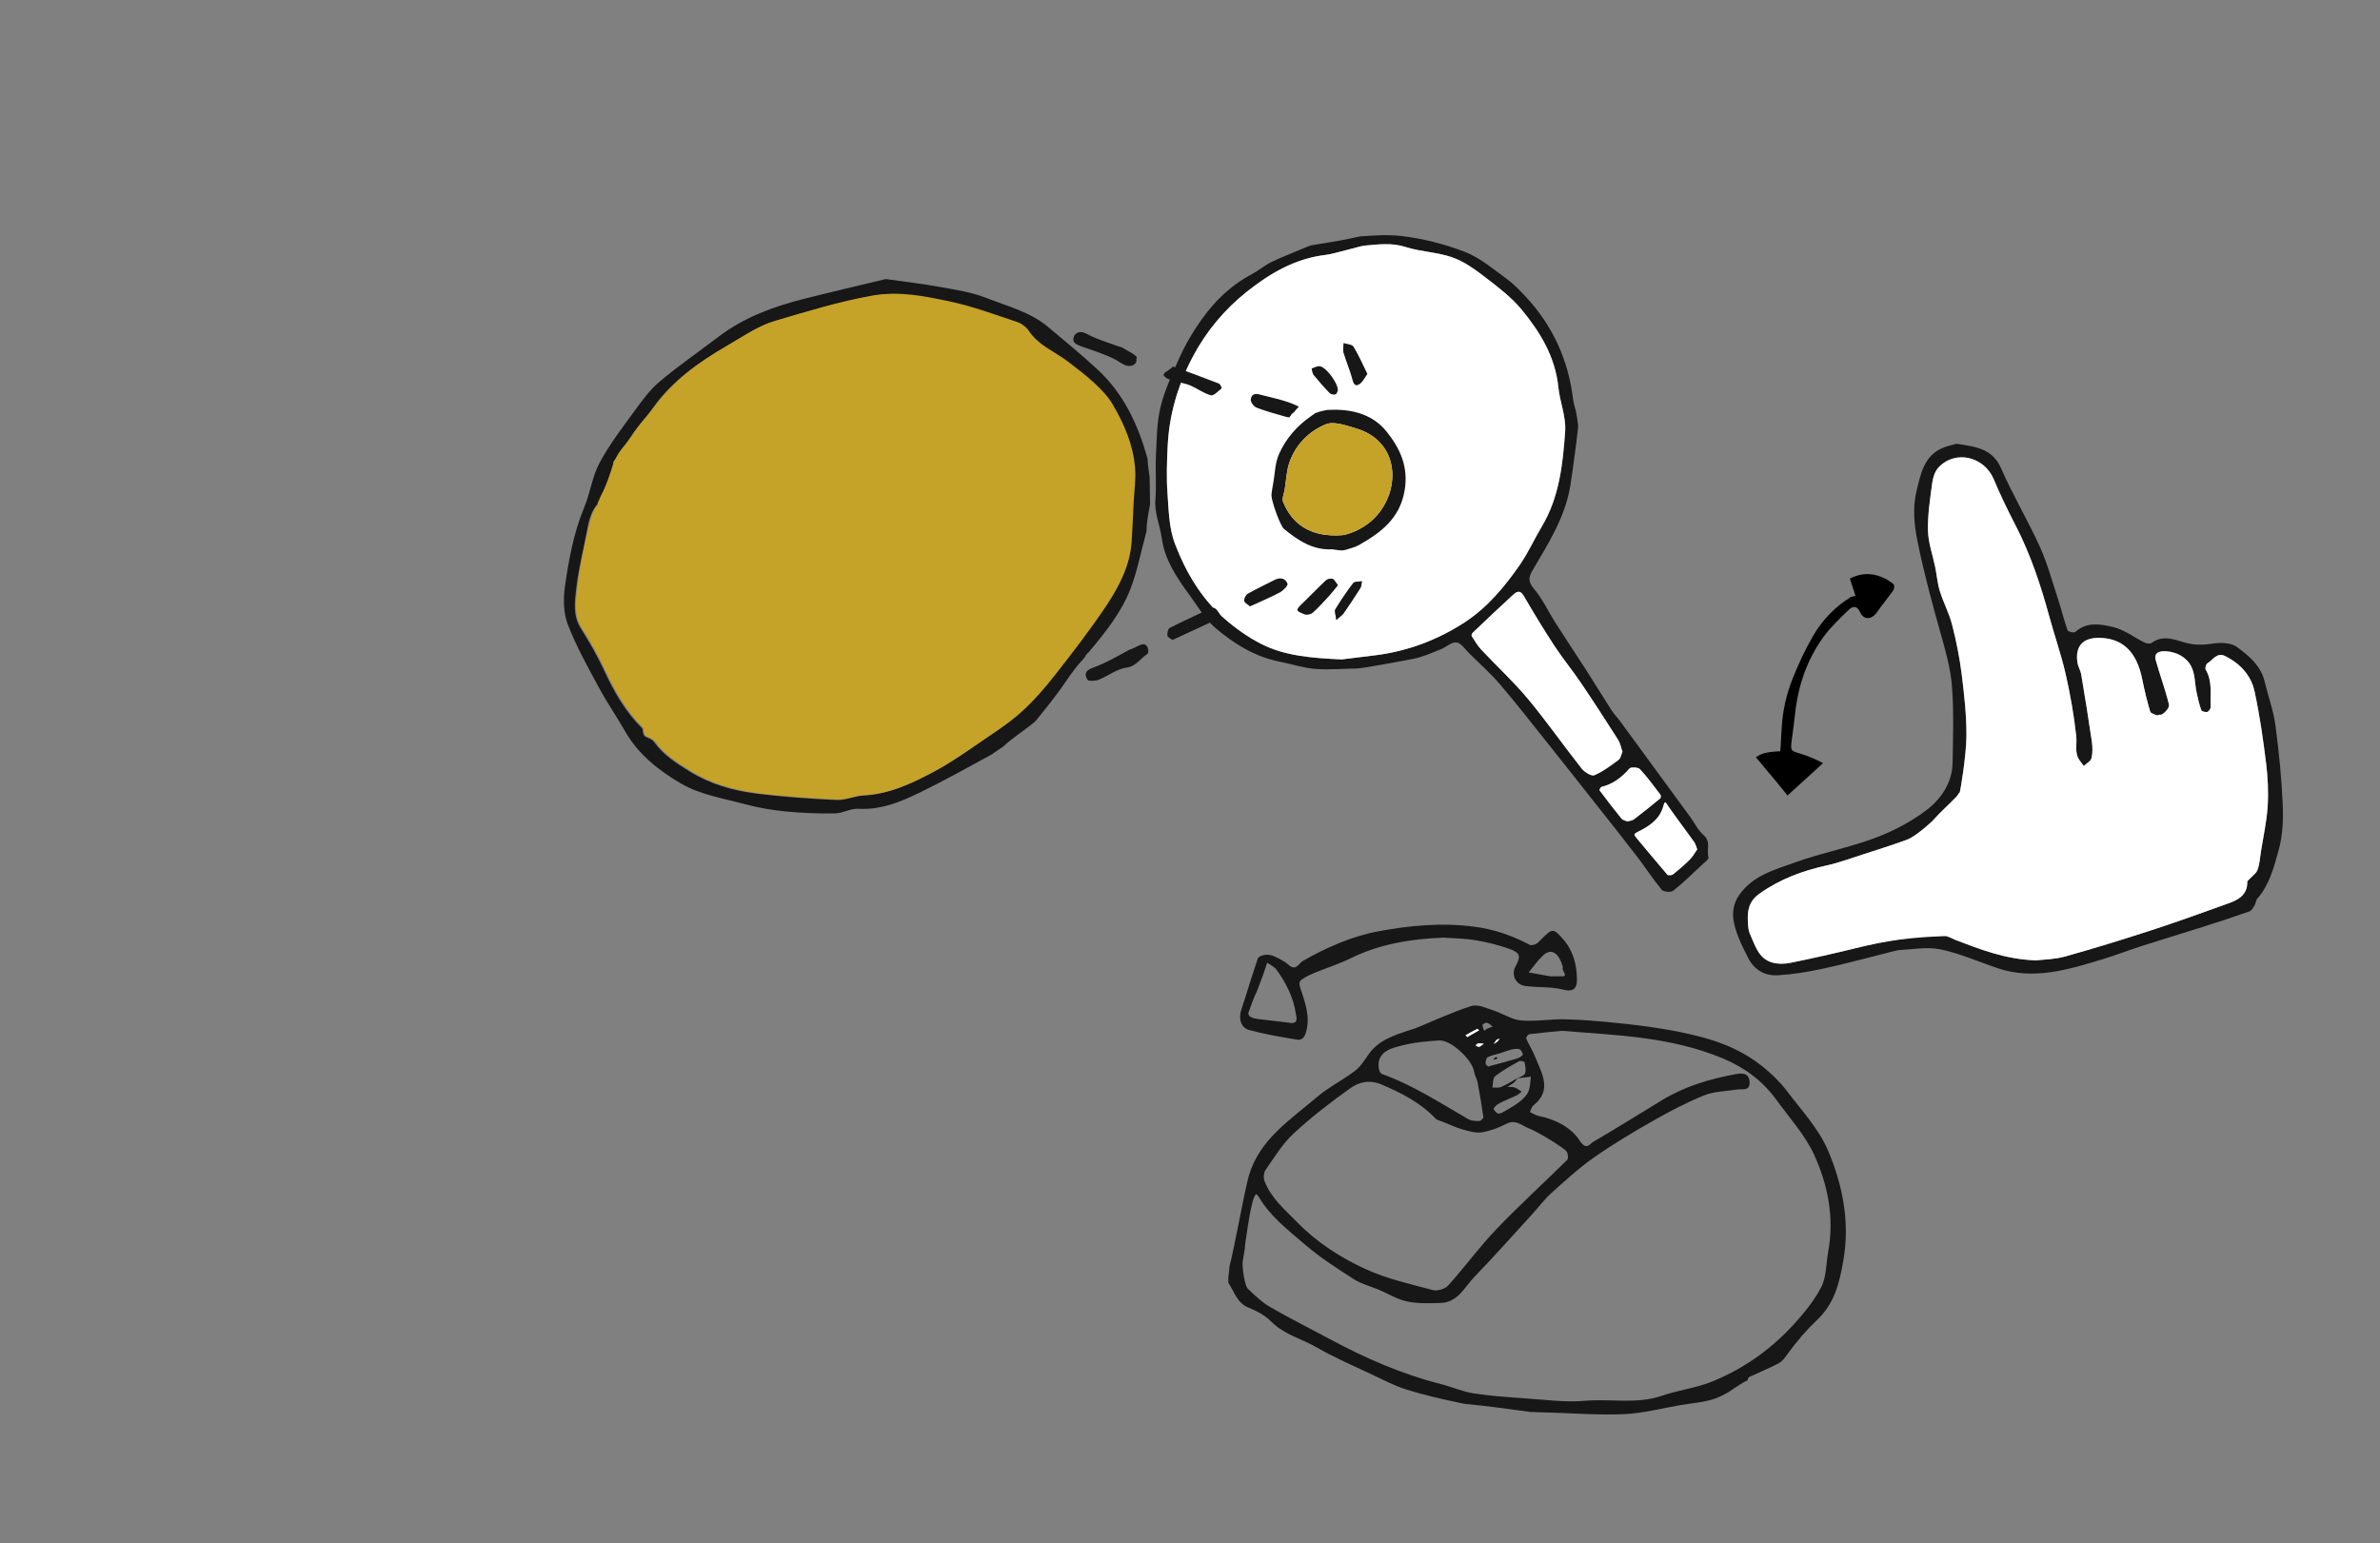 <?xml version="1.0" encoding="UTF-8" standalone="no"?>
<!-- Created with Inkscape (http://www.inkscape.org/) -->

<svg
   version="1.1"
   id="svg2"
   width="596.64"
   height="386.88"
   viewBox="0 0 596.64 386.88"
   sodipodi:docname="zoom out reworked colored.ai"
   xmlns:inkscape="http://www.inkscape.org/namespaces/inkscape"
   xmlns:sodipodi="http://sodipodi.sourceforge.net/DTD/sodipodi-0.dtd"
   xmlns="http://www.w3.org/2000/svg"
   xmlns:svg="http://www.w3.org/2000/svg">
  <rect x="0" y="0" width="596.64" height="386.88" fill="#808080" stroke="none"/>
  <defs
     id="defs6">
    <clipPath
       clipPathUnits="userSpaceOnUse"
       id="clipPath16">
      <path
         d="M 0,0 H 447.48 V 290.16 H 0 Z"
         id="path14" />
    </clipPath>
    <clipPath
       clipPathUnits="userSpaceOnUse"
       id="clipPath156">
      <path
         d="M 0,290.16 H 447.48 V 0 H 0 Z"
         id="path154" />
    </clipPath>
  </defs>
  <sodipodi:namedview
     id="namedview4"
     pagecolor="#ffffff"
     bordercolor="#000000"
     borderopacity="0.25"
     inkscape:showpageshadow="2"
     inkscape:pageopacity="0.0"
     inkscape:pagecheckerboard="0"
     inkscape:deskcolor="#d1d1d1" />
  <g
     id="g8"
     inkscape:groupmode="layer"
     inkscape:label="zoom out reworked colored"
     transform="matrix(1.333,0,0,-1.333,0,386.88)">
    <g
       id="g10">
      <g
         id="g12"
         clip-path="url(#clipPath16)">
        <g
           id="g18"
           transform="translate(343.817,54.789)">
          <path
             d="m 0,0 c -0.407,-2.233 -0.313,-4.719 -1.31,-6.643 -1.389,-2.682 -3.403,-5.115 -5.479,-7.349 -4.265,-4.59 -9.369,-8.14 -15.182,-10.469 -2.965,-1.188 -6.246,-1.565 -9.279,-2.614 -4.774,-1.65 -9.683,-0.525 -14.515,-0.953 -3.675,-0.325 -7.435,0.202 -11.15,0.455 -3.28,0.224 -6.573,0.45 -9.817,0.95 -2.052,0.317 -4.008,1.206 -6.037,1.72 -7.387,1.87 -14.299,4.896 -20.984,8.494 -3.729,2.007 -7.525,3.895 -11.187,6.016 -1.547,0.897 -2.9,2.181 -4.199,3.436 -0.656,0.634 -1.096,4.292 -0.978,5.086 0.095,0.644 0.392,2.287 0.401,2.469 0.049,0.998 0.239,1.98 0.388,2.966 0.015,0.129 0.641,4.73 1.307,6.583 0.091,0.255 0.279,0.475 0.422,0.711 0.156,-0.149 0.357,-0.271 0.461,-0.45 2.158,-3.73 5.554,-6.31 8.718,-9.033 2.849,-2.451 6.061,-4.504 9.236,-6.541 1.404,-0.901 3.118,-1.314 4.68,-1.973 1.768,-0.746 3.461,-1.818 5.3,-2.201 2.044,-0.426 4.221,-0.354 6.333,-0.286 3.247,0.105 4.5,3.014 6.369,4.945 3.733,3.858 7.295,7.881 10.919,11.844 1.175,1.286 2.218,2.716 3.507,3.873 2.577,2.312 5.144,4.677 7.968,6.662 3.541,2.488 7.274,4.722 11.038,6.866 3.151,1.794 6.385,3.501 9.741,4.855 1.918,0.774 4.151,0.769 6.244,1.106 0.963,0.156 2.381,-0.366 2.303,1.397 -0.08,1.833 -1.555,1.686 -2.66,1.481 -4.856,-0.904 -9.561,-2.298 -13.825,-4.895 -4.321,-2.633 -8.61,-5.32 -12.983,-7.862 -0.562,-0.326 -1.215,-1.688 -2.477,0.255 -1.602,2.464 -4.568,4.03 -7.728,4.645 -0.574,0.111 -1.097,0.484 -1.644,0.737 0.202,0.407 0.3,0.945 0.621,1.201 3.659,2.917 1.615,6.065 0.38,9.15 -0.48,1.199 -1.191,2.305 -1.705,3.493 -0.07,0.161 0.364,0.771 0.61,0.802 2.236,0.277 4.481,0.472 6.14,0.634 5.324,-0.453 10.063,-0.691 14.754,-1.301 5.321,-0.692 10.547,-1.809 15.56,-3.923 4.079,-1.721 7.419,-4.214 9.989,-7.751 2.459,-3.384 5.375,-6.583 7.095,-10.322 C -0.031,12.562 1.164,6.386 0,0 m -105.819,15.371 c 1.635,2.353 3.153,4.892 5.224,6.814 3.35,3.11 6.998,5.933 10.728,8.584 1.648,1.172 3.638,1.652 5.926,0.673 3.735,-1.599 7.249,-3.398 10.09,-6.366 0.33,-0.346 0.926,-0.447 1.407,-0.639 1.241,-0.496 2.459,-1.079 3.739,-1.439 1.169,-0.328 2.456,-0.713 3.603,-0.528 1.583,0.256 3.161,0.871 4.598,1.61 1.742,0.896 2.908,-0.366 4.228,-0.876 1.802,-0.698 6.609,-3.655 7.098,-4.361 0.262,-0.379 0.339,-1.306 0.081,-1.562 -4.422,-4.381 -9.04,-8.571 -13.34,-13.066 -3.193,-3.336 -5.927,-7.108 -9.021,-10.545 -0.59,-0.654 -2.029,-1.101 -2.872,-0.876 -4.277,1.141 -8.68,2.116 -12.67,3.95 -4.702,2.161 -9.137,5.002 -12.817,8.768 -2.313,2.367 -4.927,4.537 -6.17,7.739 -0.237,0.609 -0.189,1.607 0.168,2.12 m 21.335,20.545 c 0.591,2.009 2.506,2.397 4.055,2.815 2.347,0.632 4.829,0.869 7.269,1.019 2.231,0.137 6.208,-3.622 6.575,-5.871 0.117,-0.716 0.532,-1.381 0.667,-2.096 0.407,-2.139 0.769,-4.288 1.067,-6.445 0.03,-0.221 -0.488,-0.733 -0.757,-0.737 -0.692,-0.008 -1.493,0.009 -2.064,0.339 -5.283,3.049 -10.404,6.402 -16.194,8.482 -0.89,0.319 -0.698,2.224 -0.618,2.494 m 18.491,6.016 c 0.056,0.029 0.23,-0.172 0.349,-0.266 -0.724,-0.419 -1.448,-0.837 -2.231,-1.289 -0.151,0.171 -0.237,0.268 -0.323,0.365 0.732,0.402 1.46,0.812 2.205,1.19 m 1.24,-2.795 c -0.439,-0.301 -0.656,-0.545 -0.911,-0.594 -0.197,-0.038 -0.441,0.17 -0.663,0.269 0.166,0.132 0.317,0.34 0.502,0.379 0.262,0.053 0.549,-0.019 1.072,-0.054 m 0.585,3.929 c 0.394,-0.103 0.723,-0.451 1.08,-0.695 -0.352,-0.139 -0.705,-0.278 -1.058,-0.417 l -0.546,-0.384 c -0.119,0.37 -0.352,0.754 -0.31,1.104 0.021,0.175 0.59,0.456 0.834,0.392 m 2.424,-5.735 c 0.769,0.239 1.52,0.548 2.302,0.731 0.469,0.11 1.046,0.182 1.453,0 0.298,-0.134 0.647,-0.926 0.543,-1.044 -0.309,-0.35 -0.807,-0.592 -1.275,-0.731 -1.658,-0.492 -3.333,-0.924 -5.206,-1.435 -0.111,0.105 -0.515,0.316 -0.509,0.515 0.012,0.428 0.114,1.082 0.396,1.229 0.701,0.368 1.526,0.495 2.296,0.735 m -0.648,2.505 c 0.144,0.146 0.403,0.179 0.61,0.263 -0.143,-0.19 -0.261,-0.408 -0.436,-0.563 -0.201,-0.177 -0.44,-0.311 -0.667,-0.458 0.157,0.255 0.284,0.547 0.493,0.758 m 3.439,-8.946 c -0.417,0.146 -0.904,0.093 -1.36,0.129 0.425,0.28 0.875,0.529 1.265,0.851 0.249,0.205 0.424,0.501 0.625,0.765 0.836,0.096 1.675,0.195 2.514,0.294 -0.142,-0.944 -0.108,-1.964 -0.476,-2.81 -0.327,-0.752 -1.024,-1.405 -1.692,-1.932 -0.863,-0.682 -1.847,-1.216 -2.803,-1.77 -0.371,-0.215 -0.865,-0.504 -1.205,-0.409 -0.355,0.098 -0.899,0.771 -0.822,0.925 0.209,0.419 0.654,0.789 1.091,1.012 1.033,0.53 2.126,0.944 3.174,1.448 0.365,0.176 0.669,0.479 1.001,0.725 -0.435,0.265 -0.842,0.608 -1.312,0.772 m 1.857,4.765 c 0.138,-0.698 0.299,-1.494 0.077,-2.124 -0.144,-0.408 -0.898,-0.6 -1.395,-0.883 0.009,0.011 0.017,0.024 0.026,0.035 -1.025,-0.567 -2.021,-1.203 -3.089,-1.672 -0.483,-0.212 -1.111,-0.093 -1.674,-0.124 0.151,0.728 0.051,1.772 0.498,2.124 1.381,1.09 2.952,1.946 4.494,2.815 0.258,0.145 1.036,-0.038 1.063,-0.171 M -0.014,19.004 c -1.743,4.125 -5.022,7.631 -7.791,11.279 -1.288,1.698 -2.88,3.22 -4.542,4.566 -3.344,2.711 -7.245,4.414 -11.384,5.511 -2.483,0.658 -5.014,1.176 -7.551,1.59 -2.919,0.477 -5.862,0.835 -8.807,1.122 -3.142,0.307 -6.295,0.591 -9.448,0.659 -2.75,0.059 -5.532,-0.466 -8.253,-0.219 -1.765,0.16 -3.421,1.323 -5.174,1.887 -1.352,0.434 -2.96,1.205 -4.138,0.831 -3.592,-1.141 -7.03,-2.767 -10.532,-4.195 -0.366,-0.149 -0.761,-0.226 -1.136,-0.354 -2.846,-0.973 -5.745,-1.837 -7.621,-4.487 -0.783,-1.107 -1.524,-2.342 -2.572,-3.142 -2.323,-1.774 -5.011,-3.096 -7.222,-4.986 -4.984,-4.258 -10.735,-7.901 -12.769,-14.756 -0.779,-2.626 -2.795,-13.99 -3.623,-16.964 -0.024,-0.301 -0.046,-0.602 -0.08,-0.901 -0.044,-0.378 -0.099,-0.755 -0.149,-1.132 -0.007,-0.055 -0.012,-0.091 -0.017,-0.116 10e-4,-0.025 10e-4,-0.045 10e-4,-0.085 -0.004,-0.326 0.006,-0.649 0.019,-0.971 1.136,-1.644 1.609,-3.797 3.828,-4.665 1.535,-0.6 3.107,-1.47 4.251,-2.625 2.415,-2.438 5.7,-3.197 8.518,-4.829 3.316,-1.92 6.868,-3.437 10.342,-5.078 2.146,-1.014 4.271,-2.141 6.521,-2.848 3.18,-0.999 6.448,-1.749 9.713,-2.441 0.457,-0.097 0.917,-0.183 1.374,-0.278 4.103,-0.355 8.193,-0.964 12.27,-1.508 1.047,-0.03 2.094,-0.064 3.141,-0.094 4.825,-0.135 9.661,-0.526 14.47,-0.313 3.551,0.157 7.068,1.096 10.597,1.702 2.229,0.383 4.563,0.5 6.649,1.277 0.917,0.341 1.787,0.81 2.64,1.322 0.033,0.027 0.057,0.064 0.093,0.087 1.061,0.674 2.093,1.436 3.226,1.987 0.088,0.211 0.129,0.517 0.282,0.589 1.813,0.859 3.676,1.618 5.458,2.536 0.887,0.457 1.427,1.316 2.041,2.155 1.591,2.176 3.379,4.253 5.339,6.104 3.287,3.106 4.202,7.055 4.924,11.288 C 4.1,5.696 2.701,12.575 -0.014,19.004"
             style="fill:#171717;fill-opacity:1;fill-rule:nonzero;stroke:none"
             id="path20" />
        </g>
        <g
           id="g22"
           transform="translate(280.931,93.867)">
          <path
             d="M 0,0 C -0.02,-0.013 -0.04,-0.025 -0.06,-0.038 L -0.064,0.029 Z"
             style="fill:#171717;fill-opacity:1;fill-rule:nonzero;stroke:none"
             id="path24" />
        </g>
        <g
           id="g26"
           transform="translate(382.943,109.595)">
          <path
             d="m 0,0 c 1.354,0.17 3.459,0.18 5.414,0.726 5.473,1.529 10.908,3.205 16.311,4.964 4.842,1.577 9.633,3.312 14.424,5.038 1.872,0.674 3.576,1.598 3.537,4.024 -0.003,0.189 0.284,0.389 0.448,0.572 0.51,0.567 1.251,1.047 1.487,1.709 0.385,1.082 0.454,2.278 0.636,3.429 0.447,2.835 1.085,5.66 1.263,8.513 0.168,2.701 0.036,5.455 -0.298,8.144 -0.563,4.522 -1.203,9.052 -2.173,13.501 -0.652,2.994 -2.697,5.209 -5.492,6.608 C 33.975,58.02 33.236,56.51 32.2,55.893 31.929,55.732 31.709,54.957 31.861,54.7 c 1.327,-2.237 0.838,-4.692 0.931,-7.068 0.011,-0.308 -0.357,-0.824 -0.64,-0.9 -0.335,-0.089 -1.032,0.104 -1.115,0.337 -0.385,1.084 -0.651,2.216 -0.886,3.347 -0.339,1.632 -0.271,3.455 -1.003,4.874 -0.916,1.774 -2.791,2.754 -4.85,2.857 -0.929,0.047 -2.243,-0.169 -1.83,-1.663 0.772,-2.797 1.803,-5.526 2.487,-8.342 0.186,-0.762 -0.486,-1.732 -0.764,-2.607 -0.293,0.233 -0.563,0.512 -0.889,0.678 -0.143,0.072 -0.444,-0.185 -0.603,-0.12 -0.459,0.187 -1.174,0.377 -1.273,0.716 -0.583,1.993 -1.087,4.015 -1.491,6.052 -1.078,5.429 -3.899,7.75 -8.107,7.803 C 8.75,60.703 7.291,59.072 7.744,56.045 7.861,55.26 8.33,54.53 8.461,53.745 9.16,49.588 9.836,45.425 10.442,41.253 10.595,40.202 10.634,39.069 10.394,38.053 10.257,37.475 9.448,37.057 8.941,36.567 8.707,36.883 8.48,37.205 8.237,37.515 7.115,38.947 7.696,40.594 7.526,42.167 7.101,46.104 6.403,50.031 5.522,53.896 4.694,57.524 3.445,61.054 2.464,64.65 c -1.61,5.9 -3.518,11.679 -6.336,17.137 -1.47,2.849 -2.877,5.74 -4.114,8.695 -1.817,4.339 -7.303,5.6 -10.424,2.194 -0.661,-0.721 -1.023,-1.884 -1.156,-2.892 -0.392,-2.973 -0.869,-5.976 -0.795,-8.955 0.057,-2.315 0.903,-4.607 1.371,-6.915 0.302,-1.49 0.413,-3.033 0.862,-4.473 0.666,-2.132 1.75,-4.144 2.303,-6.298 0.781,-3.04 1.403,-6.141 1.795,-9.254 0.485,-3.854 0.92,-7.748 0.903,-11.622 -0.016,-3.859 -1.229,-10.987 -1.29,-10.716 -0.194,-0.117 -0.348,-0.496 -0.496,-0.656 -1.482,-1.593 -3.036,-2.891 -4.474,-4.523 -0.084,-0.095 0.127,-0.528 0.291,-0.73 0.079,-0.097 0.369,-0.023 0.564,-0.027 -0.168,-0.226 -0.286,-0.56 -0.51,-0.66 -1.774,-0.795 -3.539,-1.627 -5.364,-2.29 -2.687,-0.976 -5.416,-1.84 -8.138,-2.717 -2.271,-0.731 -4.525,-1.566 -6.847,-2.081 -4.56,-1.012 -8.809,-2.567 -12.669,-5.321 -2.069,-1.477 -2.292,-3.295 -2.16,-5.429 0.043,-0.708 0.072,-1.475 0.36,-2.099 0.981,-2.123 1.57,-4.66 4.201,-5.416 1.067,-0.306 2.33,-0.284 3.432,-0.06 4.092,0.831 8.169,1.745 12.223,2.745 6.176,1.525 10.208,2.143 16.601,2.358 0.423,0.015 2.029,-0.732 2.217,-0.803 C -10.501,2.072 -5.843,0.188 0,0 m -14.997,97.175 c 3.553,-0.567 6.746,-0.844 8.412,-4.672 2.178,-5.004 5.007,-9.721 7.262,-14.694 1.409,-3.108 2.306,-6.452 3.374,-9.709 0.653,-1.991 1.146,-4.036 1.841,-6.01 0.093,-0.265 1.202,-0.533 1.42,-0.336 2.207,2.005 4.859,1.49 7.214,0.925 2.078,-0.499 3.919,-1.955 5.897,-2.922 0.37,-0.181 1.034,-0.236 1.324,-0.023 1.994,1.46 4.037,0.692 5.993,0.106 1.998,-0.598 3.675,-0.538 5.675,-0.229 1.408,0.218 3.283,0.109 4.343,-0.674 2.227,-1.646 4.475,-3.487 5.188,-6.467 0.66,-2.76 1.666,-5.465 2.041,-8.258 0.671,-4.991 1.159,-10.023 1.376,-15.052 0.123,-2.849 -0.037,-5.843 -0.808,-8.562 C 44.672,17.484 43.86,14.2 41.586,11.63 41.308,11.316 41.305,10.773 41.077,10.395 40.813,9.958 40.518,9.371 40.102,9.223 37.285,8.218 34.439,7.288 31.588,6.381 27.717,5.149 23.824,3.985 19.956,2.744 17.465,1.946 15.023,0.989 12.521,0.23 6.012,-1.743 -0.509,-3.775 -7.384,-1.43 c -3.529,1.204 -6.988,2.752 -10.611,3.502 -2.539,0.525 -5.304,-0.005 -7.963,-0.15 -0.332,-0.018 -4.685,-1.184 -5.874,-1.481 -5.529,-1.38 -11.029,-2.886 -16.744,-3.24 -2.522,-0.156 -4.515,1.091 -5.62,3.286 -1.161,2.306 -2.392,4.729 -2.755,7.223 -0.18,1.231 -0.041,2.979 1.067,4.56 2.658,3.794 6.75,4.778 10.569,6.168 4.903,1.784 10.106,2.754 14.987,4.588 3.459,1.3 6.885,3.081 9.798,5.33 2.723,2.103 4.753,5.149 4.806,8.902 0.068,4.773 0.245,9.569 -0.127,14.315 -0.261,3.337 -1.201,6.654 -2.119,9.9 -1.613,5.702 -3.146,11.404 -4.336,17.224 -0.674,3.294 -0.961,6.481 -0.195,9.642 0.799,3.298 1.469,6.905 5.398,8.239 0.752,0.256 1.529,0.435 2.106,0.597"
             style="fill:#171717;fill-opacity:1;fill-rule:nonzero;stroke:none"
             id="path28" />
        </g>
        <g
           id="g30"
           transform="translate(362.905,135.128)">
          <path
             d="m 0,0 c 0.048,-0.048 0.088,-0.088 0.128,-0.128 0.04,0.08 0.094,0.157 0.113,0.241 C 0.247,0.143 0.168,0.192 0.128,0.232 0.085,0.154 0.042,0.075 0,0"
             style="fill:#171717;fill-opacity:1;fill-rule:nonzero;stroke:none"
             id="path32" />
        </g>
        <g
           id="g34"
           transform="translate(317.773,128.536)">
          <path
             d="m 0,0 c -0.979,-0.981 -2.04,-1.888 -3.125,-2.752 -0.242,-0.192 -0.925,-0.249 -1.071,-0.08 -1.973,2.281 -3.876,4.621 -5.822,6.925 -0.502,0.594 -0.57,0.738 0.296,1.164 2.091,1.029 4.082,2.329 4.753,4.792 0.333,1.222 0.45,0.705 0.905,0.052 C -2.46,7.804 -0.767,5.57 0.867,3.293 1.093,2.978 1.175,2.559 1.422,1.943 0.971,1.314 0.571,0.572 0,0 m -11.716,7.197 c -0.374,0.167 -0.872,0.233 -1.103,0.517 -1.423,1.747 -2.794,3.537 -4.144,5.342 -0.059,0.079 0.214,0.595 0.399,0.641 2.163,0.539 3.792,1.797 5.239,3.456 0.279,0.319 1.626,0.241 1.971,-0.128 1.393,-1.491 2.596,-3.161 3.837,-4.788 0.116,-0.152 0.114,-0.597 -0.006,-0.696 -1.636,-1.349 -3.288,-2.679 -4.973,-3.965 -0.306,-0.234 -0.777,-0.249 -1.22,-0.379 m -6.226,8.683 c -0.536,-0.228 -1.85,0.591 -2.383,1.267 -3.424,4.335 -6.589,8.881 -10.121,13.123 -2.706,3.249 -5.85,6.132 -8.75,9.225 -0.71,0.757 -1.244,1.685 -1.811,2.566 -0.078,0.121 0.054,0.49 0.199,0.628 2.481,2.365 4.957,4.735 7.489,7.044 0.627,0.572 1.349,1.189 2.104,-0.107 1.849,-3.173 3.751,-6.32 5.764,-9.391 1.569,-2.394 3.399,-4.615 5.003,-6.987 2.393,-3.538 4.712,-7.128 7.008,-10.73 0.391,-0.614 0.51,-1.4 0.795,-2.221 -0.248,-0.544 -0.342,-1.233 -0.733,-1.521 -1.453,-1.072 -2.925,-2.198 -4.564,-2.896 m -24.409,28.745 c -4.987,-3.236 -10.58,-5.378 -16.577,-6.154 -2.466,-0.319 -4.935,-0.607 -6.538,-0.804 -5.786,0.271 -10.7,0.669 -15.132,2.922 -2.505,1.274 -4.872,2.966 -6.99,4.825 -4.32,3.792 -7.204,8.729 -9.217,13.99 -1.132,2.955 -1.182,6.376 -1.413,9.609 -0.21,2.915 -0.1,5.864 0.04,8.79 0.286,5.953 1.936,11.522 4.73,16.807 2.547,4.818 5.997,8.91 10.182,12.241 4.303,3.425 9.056,6.213 14.746,6.897 1.796,0.216 6.307,1.646 7.446,1.76 2.579,0.259 5.023,0.57 7.615,-0.261 2.868,-0.919 6.024,-0.968 8.852,-1.97 2.235,-0.791 4.284,-2.293 6.198,-3.762 2.399,-1.842 4.874,-3.725 6.783,-6.032 3.505,-4.235 6.337,-8.897 6.922,-14.612 0.285,-2.78 1.468,-5.563 1.28,-8.278 -0.43,-6.185 -1.087,-12.414 -4.401,-17.947 -1.388,-2.317 -2.499,-4.813 -4.021,-7.034 -2.893,-4.222 -6.234,-8.216 -10.505,-10.987 M 2.609,4.629 C 1.55,5.533 0.91,6.92 0.064,8.078 c -4.405,6.027 -8.813,12.051 -13.228,18.07 -0.478,0.651 -1.066,1.227 -1.502,1.904 -1.681,2.616 -3.303,5.269 -4.982,7.886 -1.834,2.858 -3.73,5.675 -5.554,8.539 -1.365,2.143 -2.441,4.516 -4.061,6.436 -1.108,1.312 -1.094,2.143 -0.318,3.467 2.987,5.101 6.221,10.104 7.157,16.12 0.574,3.696 1.539,11.131 1.443,11.152 -0.12,0.823 -0.21,1.651 -0.369,2.466 -0.156,0.8 -0.469,1.576 -0.565,2.381 -0.888,7.425 -3.813,13.912 -8.916,19.385 -1.136,1.218 -2.313,2.446 -3.654,3.415 -2.495,1.805 -4.937,3.909 -7.746,5.001 -3.797,1.475 -7.873,2.51 -11.918,2.994 -2.575,0.308 -5.214,0.135 -7.848,-0.065 -1.175,-0.234 -2.337,-0.528 -3.521,-0.726 -1.459,-0.244 -2.913,-0.515 -4.375,-0.737 -0.399,-0.061 -0.806,-0.126 -1.211,-0.202 -0.328,-0.105 -0.658,-0.208 -0.975,-0.341 -2.198,-0.92 -4.426,-1.779 -6.573,-2.808 -1.263,-0.606 -2.347,-1.575 -3.591,-2.23 -4.498,-2.371 -7.879,-5.905 -10.593,-10.112 -1.135,-1.76 -2.205,-3.591 -3.047,-5.503 -1.352,-3.067 -2.829,-6.146 -3.619,-9.374 -0.733,-2.994 -0.723,-6.186 -0.878,-9.299 -0.136,-2.722 0.112,-5.467 -0.103,-8.179 -0.203,-2.555 0.883,-4.842 1.206,-7.282 0.526,-3.968 2.81,-7.391 5.18,-10.618 1.58,-2.149 2.951,-4.585 4.943,-6.269 3.5,-2.959 7.418,-5.404 12.071,-6.309 2.204,-0.428 4.373,-1.171 6.592,-1.349 2.631,-0.211 5.299,0.044 7.952,0.07 0.749,0.007 7.441,1.2 10.678,1.844 1.728,0.344 3.38,1.11 5.035,1.762 1.023,0.403 2.047,1.415 2.963,1.3 0.876,-0.109 1.637,-1.299 2.405,-2.058 1.977,-1.952 4.065,-3.811 5.862,-5.918 3.189,-3.74 6.206,-7.625 9.273,-11.468 3.038,-3.806 6.051,-7.632 9.068,-11.455 2.456,-3.111 4.931,-6.209 7.341,-9.355 1.59,-2.075 3.008,-4.286 4.676,-6.291 0.334,-0.403 1.72,-0.495 2.161,-0.147 1.867,1.475 3.57,3.16 5.313,4.79 0.496,0.463 1.403,1.144 1.302,1.475 -0.417,1.364 0.531,2.943 -0.929,4.189"
             style="fill:#171717;fill-opacity:1;fill-rule:nonzero;stroke:none"
             id="path36" />
        </g>
        <g
           id="g38"
           transform="translate(291.846,106.595)">
          <path
             d="M 0,0 C 0.744,0 1.043,0 1.342,0 2.705,0.001 2.695,-0.004 2.078,1.194 1.989,1.368 2.102,1.636 2.043,1.837 1.254,4.538 -0.156,5.347 -1.688,3.9 -2.686,2.958 -3.481,1.8 -4.367,0.738 -3.002,0.488 -1.639,0.231 -0.271,-0.005 -0.041,-0.045 0.205,0.009 0,0 m -49.493,-8.708 c 1.977,-0.43 1.438,1.103 1.36,1.626 -0.475,3.189 -1.879,5.919 -3.783,8.517 -0.131,0.18 -1.602,1.162 -1.62,1.11 -0.892,-2.674 -0.547,-1.672 -1.95,-5.4 -0.822,-1.628 -1.331,-3.42 -1.47,-3.69 -0.57,-1.107 1.019,-1.406 1.723,-1.485 1.995,-0.226 3.988,-0.47 5.74,-0.678 m 29.138,15.986 c -6.072,-0.227 -11.952,-1.159 -17.48,-3.881 -2.169,-1.069 -4.504,-1.802 -6.751,-2.719 -0.745,-0.305 -1.493,-0.644 -2.161,-1.086 -0.619,-0.409 -0.928,-0.631 -0.549,-1.806 0.844,-2.617 1.939,-5.318 1.055,-8.318 -0.329,-1.115 -0.892,-1.496 -1.615,-1.38 -3.048,0.49 -6.106,1.012 -9.079,1.821 -1.599,0.435 -2.009,2.189 -1.46,3.842 1.064,3.198 2.01,6.436 3.107,9.622 0.123,0.356 0.892,0.625 1.389,0.679 0.558,0.06 1.202,-0.056 1.713,-0.299 0.946,-0.45 1.938,-0.92 2.703,-1.612 1.368,-1.239 1.944,0.354 2.651,0.755 4.435,2.512 9.101,4.603 14.049,5.541 5.989,1.136 12.069,1.711 18.261,0.888 3.756,-0.5 7.106,-1.669 10.372,-3.403 0.295,-0.157 0.854,0.013 1.212,0.189 0.358,0.176 0.621,0.547 0.919,0.839 C 0.118,9.048 0.23,9.138 2.153,6.947 4.045,4.79 4.727,2.058 4.721,-0.748 4.718,-2.29 4.006,-2.989 2.071,-2.489 c -2.263,0.584 -4.725,0.353 -7.073,0.678 -1.815,0.251 -2.672,2.11 -1.861,3.612 1.091,2.019 0.968,2.625 -1.243,3.406 -2.017,0.712 -4.127,1.234 -6.238,1.589 -1.974,0.332 -4.003,0.334 -6.011,0.482"
             style="fill:#171717;fill-opacity:1;fill-rule:nonzero;stroke:none"
             id="path40" />
        </g>
        <g
           id="g42"
           transform="translate(281.423,91.505)">
          <path
             d="m 0,0 c -0.24,-0.168 -0.421,-0.296 -0.603,-0.423 0.086,-0.076 0.197,-0.232 0.253,-0.214 0.211,0.068 0.404,0.192 0.604,0.295 C 0.182,-0.245 0.111,-0.149 0,0"
             style="fill:#ffffff;fill-opacity:1;fill-rule:nonzero;stroke:none"
             id="path44" />
        </g>
        <g
           id="g46"
           transform="translate(275.942,95.166)">
          <path
             d="M 0,0 C -0.151,0.171 -0.237,0.268 -0.322,0.365 0.41,0.767 1.137,1.177 1.882,1.555 1.939,1.584 2.112,1.383 2.232,1.288 1.507,0.87 0.783,0.452 0,0"
             style="fill:#ffffff;fill-opacity:1;fill-rule:nonzero;stroke:none"
             id="path48" />
        </g>
        <g
           id="g50"
           transform="translate(280.927,93.863)">
          <path
             d="M 0,0 C 0.162,0.258 0.288,0.551 0.498,0.762 0.642,0.908 0.9,0.941 1.108,1.025 0.965,0.835 0.846,0.616 0.672,0.462 0.453,0.269 0.189,0.129 -0.056,-0.034 Z"
             style="fill:#ffffff;fill-opacity:1;fill-rule:nonzero;stroke:none"
             id="path52" />
        </g>
        <g
           id="g54"
           transform="translate(279.063,93.925)">
          <path
             d="m 0,0 c -0.438,-0.301 -0.656,-0.545 -0.911,-0.594 -0.197,-0.038 -0.44,0.17 -0.663,0.269 0.166,0.132 0.317,0.341 0.503,0.379 C -0.81,0.108 -0.523,0.035 0,0"
             style="fill:#ffffff;fill-opacity:1;fill-rule:nonzero;stroke:none"
             id="path56" />
        </g>
        <g
           id="g58"
           transform="translate(280.871,93.829)">
          <path
             d="m 0,0 -0.005,0.066 c 0,0 0.065,-0.028 0.063,-0.03 C 0.056,0.034 0,0 0,0"
             style="fill:#ffffff;fill-opacity:1;fill-rule:nonzero;stroke:none"
             id="path60" />
        </g>
        <g
           id="g62"
           transform="translate(382.943,109.595)">
          <path
             d="m 0,0 c -5.843,0.188 -10.501,2.072 -15.186,3.842 -0.188,0.071 -1.415,0.745 -1.838,0.73 -6.393,-0.215 -10.804,-0.76 -16.98,-2.285 -4.054,-1 -8.131,-1.914 -12.223,-2.745 -1.102,-0.224 -2.365,-0.246 -3.432,0.06 -2.631,0.756 -3.22,3.293 -4.201,5.416 -0.288,0.624 -0.317,1.391 -0.36,2.099 -0.132,2.134 0.091,3.952 2.16,5.429 3.86,2.754 8.109,4.309 12.669,5.321 2.322,0.515 4.576,1.35 6.847,2.081 2.722,0.877 5.451,1.741 8.138,2.717 1.825,0.663 4.935,3.612 5.019,3.707 1.438,1.632 2.992,2.93 4.474,4.523 0.148,0.16 0.302,0.539 0.496,0.656 0.061,-0.271 1.274,6.857 1.29,10.716 0.017,3.874 -0.418,7.768 -0.903,11.622 -0.392,3.113 -1.014,6.214 -1.795,9.254 -0.553,2.154 -1.637,4.166 -2.303,6.298 -0.449,1.44 -0.56,2.983 -0.862,4.473 -0.468,2.308 -1.314,4.6 -1.371,6.915 -0.074,2.979 0.403,5.982 0.795,8.955 0.133,1.008 0.495,2.171 1.156,2.892 3.121,3.406 8.607,2.145 10.424,-2.194 1.237,-2.955 2.644,-5.846 4.114,-8.695 2.818,-5.458 4.726,-11.237 6.336,-17.137 0.981,-3.596 2.23,-7.126 3.058,-10.754 0.881,-3.865 1.579,-7.792 2.004,-11.729 0.17,-1.573 -0.411,-3.22 0.711,-4.652 0.243,-0.31 0.47,-0.632 0.704,-0.948 0.507,0.49 1.316,0.908 1.453,1.486 0.24,1.016 0.201,2.149 0.048,3.2 -0.606,4.172 -1.282,8.335 -1.981,12.492 -0.131,0.785 -0.6,1.515 -0.717,2.3 -0.453,3.027 1.006,4.658 4.084,4.619 4.208,-0.053 7.029,-2.374 8.107,-7.803 0.404,-2.037 0.908,-4.059 1.491,-6.052 0.099,-0.339 0.814,-0.529 1.273,-0.716 0.159,-0.065 0.46,0.192 0.603,0.12 0.326,-0.166 1.839,1.167 1.653,1.929 -0.684,2.816 -1.715,5.545 -2.487,8.342 -0.413,1.494 0.901,1.71 1.83,1.663 2.059,-0.103 3.934,-1.083 4.85,-2.857 0.732,-1.419 0.664,-3.242 1.003,-4.874 0.235,-1.131 0.501,-2.263 0.886,-3.347 0.083,-0.233 0.78,-0.426 1.115,-0.337 0.283,0.076 0.651,0.592 0.64,0.9 -0.093,2.376 0.396,4.831 -0.931,7.068 -0.152,0.257 0.068,1.032 0.339,1.193 1.036,0.617 1.775,2.127 3.357,1.335 2.795,-1.399 4.84,-3.614 5.492,-6.608 0.97,-4.449 1.61,-8.979 2.173,-13.501 0.334,-2.689 0.466,-5.443 0.298,-8.144 -0.178,-2.853 -0.816,-5.678 -1.263,-8.513 -0.182,-1.151 -0.251,-2.347 -0.636,-3.429 -0.236,-0.662 -0.977,-1.142 -1.487,-1.709 -0.164,-0.183 -0.451,-0.383 -0.448,-0.572 0.039,-2.426 -1.665,-3.35 -3.537,-4.024 C 31.358,9.002 26.567,7.267 21.725,5.69 16.322,3.931 10.887,2.255 5.414,0.726 3.459,0.18 1.354,0.17 0,0"
             style="fill:#ffffff;fill-opacity:1;fill-rule:nonzero;stroke:none"
             id="path64" />
        </g>
        <g
           id="g66"
           transform="translate(362.905,135.128)">
          <path
             d="M 0,0 C 0.042,0.075 0.085,0.154 0.128,0.232 0.168,0.192 0.247,0.143 0.241,0.113 0.222,0.029 0.168,-0.048 0.128,-0.128 0.088,-0.088 0.048,-0.048 0,0"
             style="fill:#ffffff;fill-opacity:1;fill-rule:nonzero;stroke:none"
             id="path68" />
        </g>
        <g
           id="g70"
           transform="translate(251.593,216.824)">
          <path
             d="M 0,0 C -0.048,1.496 -2.231,4.325 -3.385,4.51 -3.861,4.586 -4.404,4.242 -4.917,4.089 -4.792,3.681 -4.774,3.186 -4.525,2.879 -3.568,1.706 -2.566,0.565 -1.512,-0.521 -1.29,-0.75 -0.698,-0.862 -0.419,-0.73 -0.142,-0.598 -0.045,-0.088 0,0 m -0.289,-43.196 c 0.804,0.704 1.147,0.904 1.351,1.2 1.088,1.584 2.165,3.178 3.187,4.805 0.219,0.348 0.195,0.849 0.283,1.279 -0.56,-0.107 -1.374,-0.017 -1.635,-0.355 -1.216,-1.574 -2.323,-3.239 -3.362,-4.938 -0.204,-0.332 0.067,-0.955 0.176,-1.991 M 5.548,3.074 C 4.664,4.859 3.918,6.591 2.945,8.185 2.677,8.625 1.734,8.653 1.101,8.871 1.086,8.281 0.922,7.647 1.083,7.11 1.606,5.358 2.356,3.668 2.803,1.9 3.071,0.841 3.545,0.769 4.22,1.288 4.695,1.653 4.972,2.275 5.548,3.074 M 0.018,-36.65 c -0.45,0.555 -0.668,1.075 -1.015,1.185 -0.359,0.114 -0.966,-0.04 -1.252,-0.306 -1.439,-1.34 -2.792,-2.772 -4.208,-4.139 -1.508,-1.457 -1.545,-1.509 0.188,-2.208 0.42,-0.17 1.194,-0.021 1.538,0.284 1.084,0.961 2.058,2.051 3.042,3.122 0.571,0.621 1.081,1.301 1.707,2.062 m 0.696,-13.971 c -5.786,0.271 -10.699,0.669 -15.131,2.922 -2.506,1.273 -4.873,2.966 -6.991,4.824 -4.32,3.792 -7.204,8.729 -9.217,13.99 -1.131,2.955 -1.181,6.376 -1.413,9.609 -0.209,2.915 -0.1,5.864 0.041,8.79 0.285,5.954 1.935,11.522 4.729,16.808 2.547,4.817 5.997,8.909 10.182,12.241 4.303,3.424 9.057,6.212 14.746,6.896 1.796,0.216 6.427,1.677 7.447,1.761 2.583,0.214 5.022,0.57 7.615,-0.261 2.867,-0.919 6.023,-0.969 8.851,-1.97 2.236,-0.792 4.284,-2.293 6.198,-3.763 2.399,-1.841 4.875,-3.725 6.784,-6.031 3.504,-4.235 6.336,-8.897 6.921,-14.612 0.285,-2.781 1.468,-5.564 1.28,-8.279 -0.43,-6.184 -1.087,-12.413 -4.401,-17.946 -1.388,-2.317 -2.499,-4.814 -4.02,-7.034 -2.894,-4.223 -6.235,-8.217 -10.506,-10.988 -4.987,-3.236 -10.58,-5.377 -16.577,-6.153 -2.465,-0.319 -4.935,-0.608 -6.538,-0.804"
             style="fill:#ffffff;fill-opacity:1;fill-rule:nonzero;stroke:none"
             id="path72" />
        </g>
        <g
           id="g74"
           transform="translate(305.128,148.832)">
          <path
             d="m 0,0 c -0.248,-0.543 -0.342,-1.233 -0.732,-1.521 -1.454,-1.072 -2.926,-2.198 -4.565,-2.895 -0.536,-0.228 -1.85,0.591 -2.383,1.266 -3.424,4.336 -6.588,8.882 -10.121,13.123 -2.706,3.25 -5.85,6.133 -8.75,9.225 -0.71,0.758 -1.243,1.686 -1.81,2.566 -0.079,0.122 0.053,0.491 0.198,0.629 2.481,2.364 4.957,4.734 7.489,7.043 0.627,0.572 1.349,1.189 2.104,-0.107 1.849,-3.173 3.751,-6.32 5.764,-9.391 1.569,-2.393 3.399,-4.614 5.003,-6.986 C -5.409,9.414 -3.091,5.824 -0.795,2.221 -0.404,1.608 -0.285,0.821 0,0"
             style="fill:#ffffff;fill-opacity:1;fill-rule:nonzero;stroke:none"
             id="path76" />
        </g>
        <g
           id="g78"
           transform="translate(319.195,130.479)">
          <path
             d="m 0,0 c -0.451,-0.629 -0.851,-1.371 -1.422,-1.943 -0.979,-0.981 -2.04,-1.888 -3.125,-2.752 -0.242,-0.192 -0.925,-0.249 -1.072,-0.08 -1.972,2.281 -3.876,4.621 -5.821,6.925 -0.502,0.594 -0.57,0.738 0.296,1.164 2.091,1.029 4.082,2.329 4.753,4.792 0.333,1.222 0.45,0.705 0.905,0.052 C -3.883,5.861 -2.189,3.627 -0.555,1.35 -0.329,1.035 -0.247,0.616 0,0"
             style="fill:#ffffff;fill-opacity:1;fill-rule:nonzero;stroke:none"
             id="path80" />
        </g>
        <g
           id="g82"
           transform="translate(306.057,135.733)">
          <path
             d="m 0,0 c -0.374,0.167 -0.872,0.233 -1.104,0.517 -1.423,1.747 -2.793,3.537 -4.143,5.342 -0.06,0.079 0.214,0.596 0.398,0.642 2.163,0.538 3.793,1.796 5.24,3.455 0.278,0.319 1.625,0.242 1.971,-0.128 C 3.754,8.337 4.957,6.667 6.199,5.04 6.315,4.888 6.312,4.444 6.192,4.344 4.557,2.995 2.904,1.665 1.219,0.379 0.914,0.146 0.442,0.13 0,0"
             style="fill:#ffffff;fill-opacity:1;fill-rule:nonzero;stroke:none"
             id="path84" />
        </g>
        <g
           id="g86"
           transform="translate(206.242,200.604)">
          <path
             d="M 0,0 C -0.142,0.324 -0.283,0.493 -0.244,0.581 -0.088,0.929 0.124,1.252 0.315,1.585 0.378,1.422 0.525,1.236 0.487,1.101 0.398,0.78 0.222,0.483 0,0"
             style="fill:#ffffff;fill-opacity:1;fill-rule:nonzero;stroke:none"
             id="path88" />
        </g>
        <g
           id="g90"
           transform="translate(281.423,91.505)">
          <path
             d="M 0,0 C 0.111,-0.149 0.182,-0.245 0.254,-0.342 0.054,-0.445 -0.139,-0.569 -0.35,-0.637 -0.406,-0.655 -0.517,-0.499 -0.603,-0.423 -0.421,-0.296 -0.24,-0.168 0,0"
             style="fill:#171717;fill-opacity:1;fill-rule:nonzero;stroke:none"
             id="path92" />
        </g>
        <g
           id="g94"
           transform="translate(251.61,180.174)">
          <path
             d="m 0,0 c -0.626,-0.761 -1.135,-1.44 -1.707,-2.062 -0.984,-1.07 -1.958,-2.16 -3.042,-3.122 -0.343,-0.304 -1.118,-0.453 -1.537,-0.284 -1.733,0.699 -1.697,0.751 -0.188,2.209 1.415,1.367 2.768,2.799 4.207,4.139 0.286,0.266 0.894,0.419 1.252,0.306 C -0.667,1.075 -0.449,0.556 0,0"
             style="fill:#171717;fill-opacity:1;fill-rule:nonzero;stroke:none"
             id="path96" />
        </g>
        <g
           id="g98"
           transform="translate(257.14,219.899)">
          <path
             d="m 0,0 c -0.576,-0.8 -0.853,-1.422 -1.328,-1.787 -0.674,-0.518 -1.149,-0.447 -1.417,0.613 -0.447,1.768 -1.197,3.458 -1.72,5.21 -0.161,0.537 0.003,1.171 0.018,1.76 C -3.814,5.579 -2.871,5.551 -2.603,5.111 -1.63,3.517 -0.884,1.785 0,0"
             style="fill:#171717;fill-opacity:1;fill-rule:nonzero;stroke:none"
             id="path100" />
        </g>
        <g
           id="g102"
           transform="translate(251.304,173.629)">
          <path
             d="M 0,0 C -0.11,1.036 -0.38,1.658 -0.176,1.991 0.863,3.689 1.969,5.355 3.186,6.929 3.447,7.266 4.261,7.177 4.82,7.284 4.733,6.853 4.756,6.353 4.538,6.004 3.516,4.377 2.439,2.784 1.35,1.199 1.147,0.903 0.804,0.704 0,0"
             style="fill:#171717;fill-opacity:1;fill-rule:nonzero;stroke:none"
             id="path104" />
        </g>
        <g
           id="g106"
           transform="translate(251.593,216.824)">
          <path
             d="m 0,0 c -0.045,-0.088 -0.142,-0.598 -0.419,-0.73 -0.279,-0.132 -0.871,-0.02 -1.093,0.209 -1.054,1.086 -2.056,2.227 -3.013,3.4 -0.249,0.307 -0.267,0.802 -0.392,1.21 0.513,0.153 1.056,0.497 1.532,0.421 C -2.231,4.325 -0.048,1.496 0,0"
             style="fill:#171717;fill-opacity:1;fill-rule:nonzero;stroke:none"
             id="path108" />
        </g>
        <g
           id="g110"
           transform="translate(212.999,195.545)">
          <path
             d="m 0,0 c -0.121,-2.433 -0.207,-4.869 -0.375,-7.3 -0.305,-4.435 -2.289,-8.305 -4.651,-11.872 -3.038,-4.588 -6.43,-8.951 -9.826,-13.289 -1.889,-2.414 -3.937,-4.755 -6.202,-6.811 -2.183,-1.981 -4.693,-3.619 -7.141,-5.287 -2.987,-2.036 -5.946,-4.156 -9.122,-5.858 -4.173,-2.236 -8.461,-4.297 -13.368,-4.542 -1.685,-0.085 -3.365,-0.913 -5.019,-0.832 -5.079,0.246 -10.168,0.591 -15.209,1.237 -4.334,0.556 -8.546,1.765 -12.331,4.104 -2.527,1.562 -5.032,3.136 -6.803,5.638 -0.343,0.484 -1.121,0.651 -1.674,1.001 -0.15,0.095 -0.252,0.315 -0.309,0.498 -0.111,0.36 -0.051,0.861 -0.278,1.086 -3.094,3.07 -5.191,6.762 -7.02,10.679 -1.282,2.747 -2.773,5.418 -4.407,7.972 -1.6,2.501 -1.171,5.173 -0.877,7.744 0.421,3.679 1.395,7.291 2.039,10.942 0.277,1.57 0.861,3.664 1.869,4.645 0.402,1.147 0.961,2.044 1.407,3.065 0.305,0.7 0.423,0.973 0.68,1.716 0.071,0.207 0.122,0.243 0.16,0.441 0.002,0.056 0.154,0.388 0.157,0.444 0.006,0.095 0.163,0.568 0.226,0.659 0.068,0.216 0.302,0.963 0.357,1.16 0.143,0.436 0.085,0.554 0.198,0.728 0.386,0.594 0.832,1.152 1.248,1.724 0.274,0.376 0.56,0.739 0.857,1.09 1.293,2.624 3.458,4.748 5.154,7.122 3.611,5.052 8.51,8.578 13.866,11.676 2.964,1.715 5.774,3.724 9.064,4.689 5.991,1.756 11.935,3.598 18.14,4.708 5.051,0.904 9.706,-0.069 14.406,-1.044 4.377,-0.908 8.618,-2.499 12.88,-3.907 0.839,-0.277 1.715,-0.947 2.207,-1.682 1.845,-2.757 4.899,-3.893 7.382,-5.788 1.71,-1.305 3.434,-2.612 5.002,-4.078 1.247,-1.166 2.484,-2.445 3.346,-3.898 C -1.773,14.878 -0.079,10.918 0.276,6.582 0.454,4.41 0.11,2.195 0,0 M 3.203,4.999 C 3.201,4.997 3.199,4.994 3.197,4.992 3.091,5.769 2.979,6.544 2.884,7.323 2.833,7.739 2.882,8.178 2.771,8.574 1.008,14.84 -1.677,20.625 -6.525,25.126 c -3.029,2.812 -6.233,5.438 -9.403,8.094 -3.392,2.841 -7.68,3.882 -11.662,5.457 -2.696,1.067 -5.666,1.498 -8.548,2.023 -3.227,0.588 -6.493,0.96 -10.267,1.502 -4.871,-1.174 -10.135,-2.393 -15.373,-3.719 -5.751,-1.455 -11.269,-3.467 -16.063,-7.114 -3.675,-2.797 -7.489,-5.424 -11.025,-8.385 -1.824,-1.527 -3.299,-3.529 -4.717,-5.472 -2.34,-3.206 -4.781,-6.39 -6.654,-9.866 -1.384,-2.567 -1.754,-5.659 -2.89,-8.387 -1.981,-4.756 -2.89,-9.765 -3.616,-14.786 -0.341,-2.355 -0.311,-5.053 0.52,-7.224 1.571,-4.107 3.758,-7.992 5.852,-11.881 1.528,-2.839 3.378,-5.502 4.977,-8.305 2.493,-4.37 6.442,-7.401 10.532,-9.784 3.57,-2.08 7.979,-2.778 12.073,-3.879 2.476,-0.665 5.044,-1.092 7.598,-1.34 3.061,-0.298 6.154,-0.411 9.229,-0.364 1.461,0.023 2.933,0.949 4.366,0.866 4.251,-0.245 8.002,1.315 11.622,3.079 4.551,2.218 8.977,4.693 13.428,7.116 0.723,0.495 1.437,1.004 2.176,1.475 1.57,1.501 3.434,2.676 5.144,4.011 0.258,0.201 0.515,0.409 0.771,0.621 0.104,0.107 0.212,0.21 0.309,0.327 1.498,1.804 2.963,3.662 4.348,5.554 1.406,1.922 2.618,3.917 4.243,5.669 0.205,0.221 0.402,0.449 0.595,0.679 0.013,0.041 0.022,0.086 0.035,0.126 0.122,0.362 0.537,0.621 0.803,0.94 3.033,3.644 6.036,7.364 7.741,11.814 1.262,3.293 1.927,6.815 2.857,10.235 0.045,0.165 0.088,0.332 0.131,0.498 C 2.633,-3.58 2.958,-1.875 3.29,-0.17 3.261,1.553 3.232,3.276 3.203,4.999"
             style="fill:#171717;fill-opacity:1;fill-rule:nonzero;stroke:none"
             id="path112" />
        </g>
        <g
           id="g114"
           transform="translate(259.085,193.451)">
          <path
             d="m 0,0 c -2.073,-2.458 -4.878,-3.549 -6.49,-3.862 -6.221,-0.524 -9.665,2.193 -11.285,6.25 -0.25,0.624 0.164,1.519 0.289,2.286 0.284,1.737 0.34,3.556 0.918,5.191 1.178,3.336 3.688,5.815 6.808,7.105 1.521,0.629 3.796,-0.213 5.626,-0.745 C 3.893,13.891 4.425,5.248 0,0 m 1.685,15.602 c -2.509,3.141 -6.221,4.148 -9.918,4.11 -0.43,-0.005 -0.86,-0.02 -1.289,-0.037 -0.572,-0.134 -1.159,-0.227 -1.706,-0.426 -0.225,-0.081 -0.449,-0.161 -0.671,-0.243 0.021,-0.006 0.055,-0.016 0.066,-0.018 -0.223,-0.155 -0.446,-0.31 -0.669,-0.463 -2.684,-1.842 -4.779,-4.271 -6.068,-7.196 -0.751,-1.704 -0.738,-3.743 -1.1,-5.625 -0.049,-0.252 -0.303,-1.647 -0.3,-2.114 0.008,-1.027 1.604,-5.676 2.38,-6.309 2.612,-2.13 5.387,-4 9.005,-3.818 0.327,0.016 1.724,-0.379 2.55,-0.101 0.837,0.281 1.737,0.457 2.492,0.885 4.129,2.343 7.711,4.983 8.613,10.262 0.76,4.445 -0.818,7.88 -3.385,11.093"
             style="fill:#171717;fill-opacity:1;fill-rule:nonzero;stroke:none"
             id="path116" />
        </g>
        <g
           id="g118"
           transform="translate(242.794,212.179)">
          <path
             d="M 0,0 C 0.095,0.173 0.24,0.297 0.404,0.403 0.443,0.429 0.483,0.454 0.523,0.48 0.531,0.488 0.539,0.497 0.547,0.505 0.567,0.527 0.586,0.549 0.605,0.572 0.615,0.584 0.624,0.596 0.634,0.609 0.649,0.628 0.664,0.648 0.678,0.666 0.743,0.752 0.808,0.839 0.879,0.92 0.963,1.016 1.053,1.106 1.136,1.202 1.247,1.329 1.359,1.454 1.469,1.581 1.448,1.589 1.428,1.596 1.407,1.606 -0.976,2.787 -3.506,3.215 -6.011,3.881 -7.214,4.201 -7.524,3.414 -7.567,2.903 -7.607,2.416 -7.01,1.598 -6.504,1.395 c 1.597,-0.641 3.28,-1.07 4.935,-1.562 0.435,-0.13 1.233,-0.362 1.286,-0.257 0.068,0.136 0.165,0.232 0.255,0.338 C -0.018,-0.057 -0.015,-0.027 0,0"
             style="fill:#171717;fill-opacity:1;fill-rule:nonzero;stroke:none"
             id="path120" />
        </g>
        <g
           id="g122"
           transform="translate(229.234,218.089)">
          <path
             d="m 0,0 c -2.85,1.111 -5.721,2.169 -8.599,3.204 -0.006,0.002 -0.013,0 -0.018,0.002 C -9.102,2.778 -9.62,2.381 -10.182,2.063 -10.21,1.967 -10.252,1.877 -10.327,1.809 -10.337,1.8 -10.345,1.788 -10.355,1.779 -10.378,1.744 -10.397,1.707 -10.416,1.67 -10.42,1.659 -10.421,1.647 -10.425,1.636 c 0.57,-1.025 1.643,-0.851 2.476,-1.203 0.821,-0.347 1.756,-0.425 2.569,-0.784 1.314,-0.58 2.517,-1.491 3.875,-1.85 0.537,-0.142 1.378,0.804 2.033,1.315 C 0.569,-0.854 0.265,-0.103 0,0"
             style="fill:#171717;fill-opacity:1;fill-rule:nonzero;stroke:none"
             id="path124" />
        </g>
        <g
           id="g126"
           transform="translate(213.75,223.138)">
          <path
             d="M 0,0 C -0.234,0.234 -0.569,0.466 -0.841,0.644 -1.144,0.842 -1.463,1.016 -1.779,1.194 -1.895,1.227 -1.985,1.279 -2.05,1.353 -2.103,1.382 -2.152,1.415 -2.205,1.443 -2.44,1.57 -2.681,1.686 -2.919,1.808 -3.034,1.849 -3.148,1.892 -3.263,1.933 -3.285,1.93 -3.311,1.916 -3.331,1.923 c -2.027,0.73 -4.126,1.348 -6.01,2.359 -1.22,0.655 -2.132,0.354 -2.462,-0.545 -0.439,-1.194 0.729,-1.554 1.708,-1.898 2.065,-0.725 4.185,-1.375 6.112,-2.383 1.176,-0.616 2.095,-1.663 3.491,-0.966 0.007,0.005 0.012,0.011 0.018,0.017 0.206,0.181 0.35,0.338 0.449,0.554 -0.046,0.215 -0.031,0.494 0.065,0.856 C 0.031,-0.054 0.012,-0.028 0,0"
             style="fill:#171717;fill-opacity:1;fill-rule:nonzero;stroke:none"
             id="path128" />
        </g>
        <g
           id="g130"
           transform="translate(215.948,167.938)">
          <path
             d="M 0,0 C -0.002,0.028 -0.005,0.056 -0.008,0.084 -0.009,0.091 -0.011,0.101 -0.016,0.132 -0.035,0.21 -0.051,0.288 -0.074,0.365 -0.081,0.39 -0.169,0.607 -0.115,0.489 -0.139,0.542 -0.165,0.594 -0.194,0.645 -0.203,0.66 -0.27,0.76 -0.278,0.778 -0.318,0.827 -0.361,0.875 -0.406,0.918 -0.424,0.935 -0.443,0.951 -0.462,0.967 -0.469,0.971 -0.474,0.974 -0.496,0.99 -0.52,1.002 -0.723,1.101 -0.592,1.051 -0.646,1.071 -0.702,1.083 -0.756,1.101 -0.788,1.107 -0.799,1.11 -0.805,1.112 -0.83,1.114 -0.856,1.116 -0.882,1.117 -1.118,1.123 -1.495,1.008 -1.71,0.909 -2.31,0.632 -2.886,0.279 -3.525,0.103 c -2.283,-1.237 -4.54,-2.567 -6.962,-3.428 -0.491,-0.174 -0.801,-0.375 -1.001,-0.593 -0.046,-0.051 -0.087,-0.107 -0.132,-0.159 -0.276,-0.441 -0.117,-0.947 0.183,-1.478 0.178,-0.314 1.478,-0.247 2.124,0.006 1.764,0.692 3.391,2.023 5.185,2.263 1.924,0.257 2.646,1.788 3.988,2.592 0.057,0.108 0.104,0.216 0.13,0.338 0,0.026 0.015,0.153 0.015,0.173 C 0.006,-0.122 0.004,-0.061 0,0"
             style="fill:#171717;fill-opacity:1;fill-rule:nonzero;stroke:none"
             id="path132" />
        </g>
        <g
           id="g134"
           transform="translate(220.503,169.861)">
          <path
             d="M 0,0 C -0.362,0.289 -0.93,0.526 -0.957,0.815 -1.003,1.298 -0.852,2.102 -0.525,2.27 1.914,3.525 4.437,4.616 6.889,5.848 7.98,6.395 8.288,5.733 8.785,5.02 9.492,4.007 8.616,3.998 8.09,3.753 5.434,2.517 2.776,1.287 0,0"
             style="fill:#171717;fill-opacity:1;fill-rule:nonzero;stroke:none"
             id="path136" />
        </g>
        <g
           id="g138"
           transform="translate(235.091,176.183)">
          <path
             d="m 0,0 c -0.382,0.332 -1.035,0.633 -1.106,1.035 -0.071,0.411 0.311,1.129 0.7,1.353 C 1.201,3.31 2.895,4.08 4.539,4.939 5.618,5.503 6.62,5.347 7.043,4.261 7.169,3.938 6.249,2.971 5.627,2.638 3.879,1.7 2.036,0.938 0,0"
             style="fill:#171717;fill-opacity:1;fill-rule:nonzero;stroke:none"
             id="path140" />
        </g>
        <g
           id="g142"
           transform="translate(213.47,202.228)">
          <path
             d="m 0,0 c -0.355,4.336 -2.05,8.297 -4.244,11.998 -0.861,1.454 -2.098,2.732 -3.345,3.898 -1.569,1.466 -3.292,2.773 -5.003,4.078 -2.483,1.895 -5.536,3.031 -7.382,5.789 -0.491,0.734 -1.367,1.404 -2.206,1.682 -4.262,1.408 -8.504,2.999 -12.881,3.907 -4.7,0.975 -9.355,1.947 -14.406,1.043 -6.204,-1.11 -12.148,-2.952 -18.139,-4.708 -3.291,-0.965 -6.1,-2.974 -9.064,-4.688 -5.356,-3.099 -10.255,-6.624 -13.866,-11.677 -0.97,-1.356 -2.816,-3.166 -4.056,-5.259 0.26,0.186 -2.038,-2.489 -2.528,-3.301 -0.286,-0.475 -0.38,-0.626 -0.625,-1.123 -0.074,-0.15 -0.28,-0.382 -0.358,-0.528 0.156,-0.132 -1.034,-3.516 -1.6,-4.824 -0.252,-0.583 -0.279,-0.599 -0.557,-1.17 -0.258,-0.529 -0.123,-0.215 -0.389,-0.865 -0.168,-0.411 -0.12,-0.309 -0.207,-0.58 -0.278,-0.022 -0.233,-0.712 -0.124,-0.499 0.147,0.289 -0.385,-0.46 0,0 -1.009,-0.981 -1.489,-3.065 -1.87,-4.645 -0.868,-3.604 -1.617,-7.262 -2.038,-10.942 -0.294,-2.571 -0.724,-5.243 0.876,-7.743 1.634,-2.554 3.126,-5.226 4.408,-7.973 1.829,-3.917 3.925,-7.609 7.02,-10.679 0.226,-0.225 0.166,-0.725 0.278,-1.086 0.057,-0.183 0.158,-0.403 0.308,-0.498 0.554,-0.35 1.332,-0.516 1.674,-1 1.771,-2.503 4.276,-4.076 6.803,-5.638 3.785,-2.34 7.998,-3.549 12.332,-4.105 5.041,-0.646 10.13,-0.99 15.209,-1.237 1.654,-0.08 3.334,0.748 5.018,0.832 4.907,0.245 9.195,2.307 13.369,4.543 3.175,1.701 6.135,3.822 9.121,5.857 2.448,1.668 4.958,3.306 7.141,5.287 2.266,2.056 4.313,4.397 6.203,6.811 3.395,4.338 6.788,8.701 9.825,13.289 2.363,3.567 4.347,7.437 4.652,11.872 0.167,2.431 0.253,4.867 0.375,7.3 C -0.167,-4.387 0.178,-2.172 0,0"
             style="fill:#c5a228;fill-opacity:1;fill-rule:nonzero;stroke:none"
             id="path144" />
        </g>
        <g
           id="g146"
           transform="translate(252.595,189.589)">
          <path
             d="m 0,0 c -6.221,-0.524 -9.665,2.193 -11.285,6.25 -0.249,0.624 0.164,1.519 0.29,2.286 0.283,1.737 0.34,3.556 0.917,5.191 1.178,3.336 3.688,5.815 6.808,7.105 1.521,0.629 3.796,-0.213 5.626,-0.745 C 10.383,17.753 10.915,9.11 6.49,3.862 4.418,1.404 1.613,0.313 0,0"
             style="fill:#c5a228;fill-opacity:1;fill-rule:nonzero;stroke:none"
             id="path148" />
        </g>
      </g>
    </g>
    <g
       id="g150">
      <g
         id="g152"
         clip-path="url(#clipPath156)">
        <g
           id="g158"
           transform="translate(336.171,140.618)">
          <path
             d="m 0,0 c -1.352,1.712 -2.763,3.377 -4.169,5.044 -0.112,0.133 -1.634,2.033 -1.812,2.093 1.197,0.986 2.936,1.089 4.628,1.179 0.185,2.568 0.194,5.062 0.591,7.493 0.351,2.145 0.956,4.291 1.771,6.306 1.1,2.719 2.351,5.404 3.825,7.936 1.706,2.931 4.044,5.372 6.951,7.199 0.265,0.166 0.618,0.189 0.993,0.297 -0.359,1.109 -0.693,2.141 -1.05,3.242 1.957,1.04 4.03,1.132 6.119,0.234 0.751,-0.323 1.471,-0.776 2.095,-1.301 0.185,-0.154 0.145,-0.859 -0.047,-1.133 C 18.91,37.183 17.789,35.872 16.817,34.458 15.855,33.057 14.348,32.93 13.672,34.424 13.048,35.802 12.236,35.62 11.469,34.877 9.842,33.301 8.165,31.723 6.831,29.909 3.638,25.566 1.969,20.598 1.404,15.246 1.231,13.61 0.989,11.982 0.783,10.349 0.534,8.382 0.625,8.397 2.418,7.864 3.889,7.427 5.318,6.789 6.684,6.083"
             style="fill:#000000;fill-opacity:1;fill-rule:nonzero;stroke:none"
             id="path160" />
        </g>
      </g>
    </g>
  </g>
</svg>
